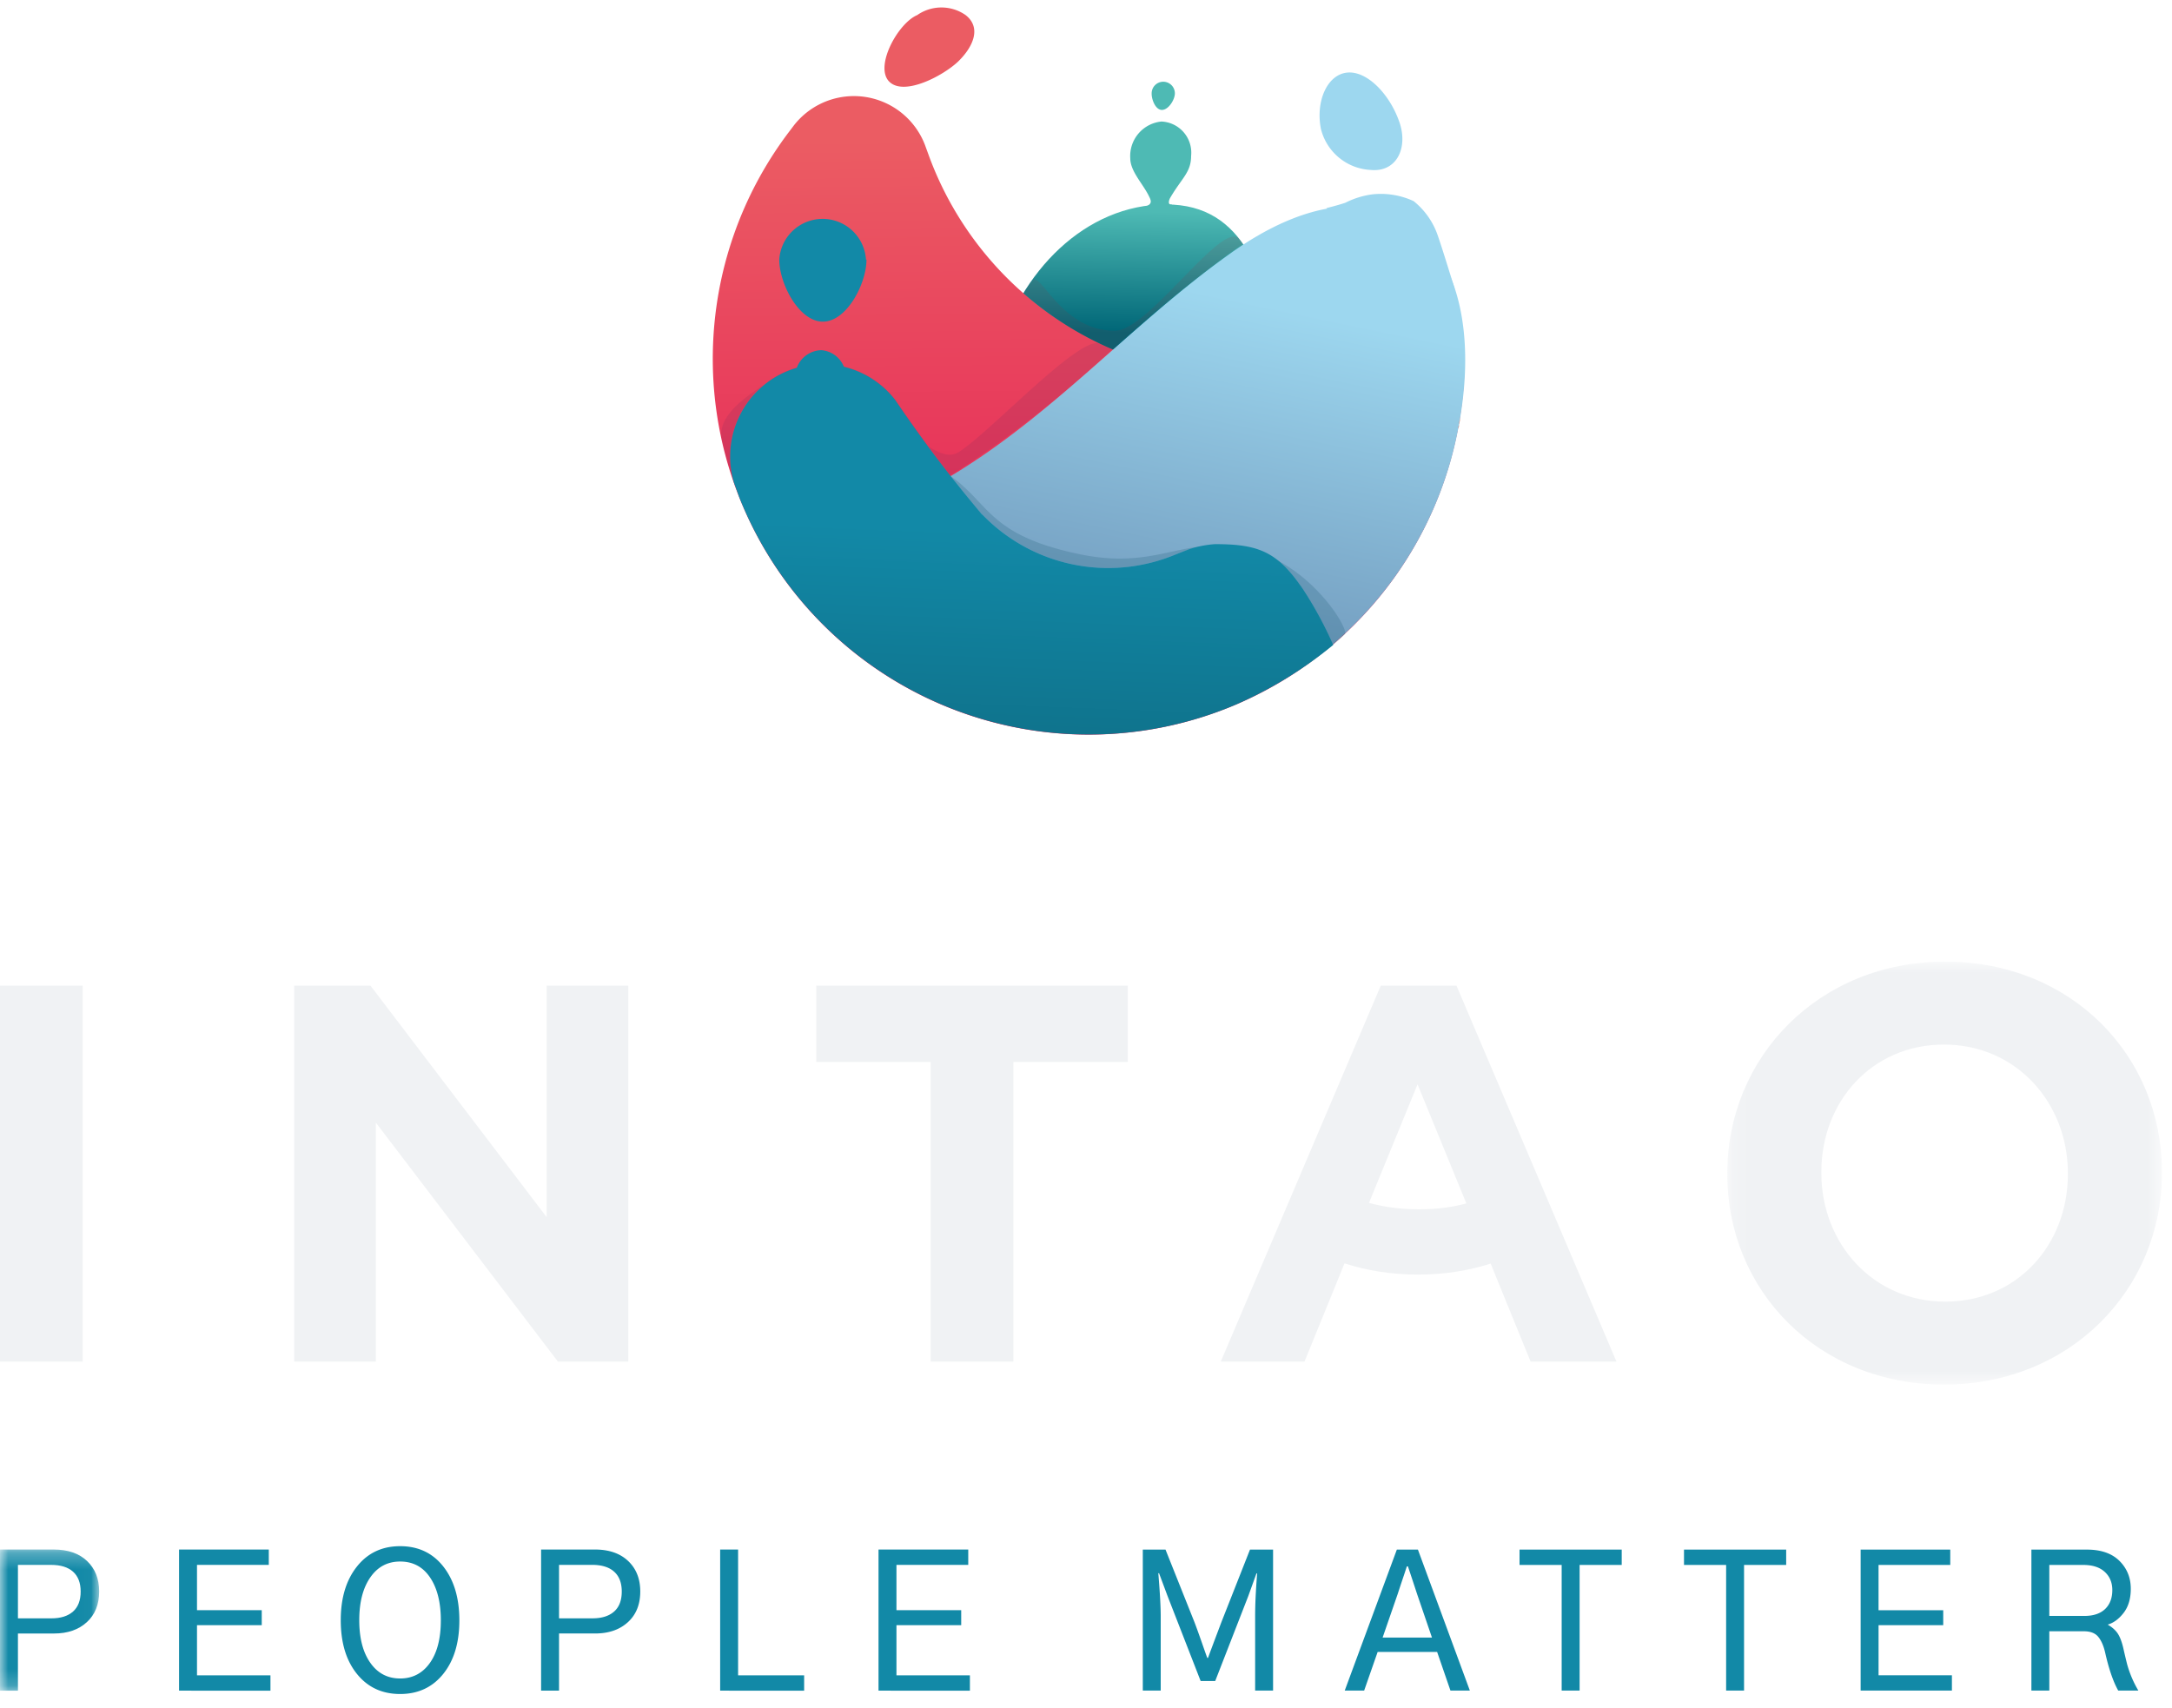<svg xmlns="http://www.w3.org/2000/svg" xmlns:xlink="http://www.w3.org/1999/xlink" width="131" height="103" viewBox="0 0 131 103">
    <defs>
        <path id="a" d="M.178.826h26.216v25.511H.178z"/>
        <path id="c" d="M0 .287h5.98v8.512H0z"/>
        <linearGradient id="e" x1="51.284%" x2="50.339%" y1="2.345%" y2="43.384%">
            <stop offset="0%" stop-color="#4EBAB4"/>
            <stop offset="100%" stop-color="#067"/>
        </linearGradient>
        <linearGradient id="f" x1="49.603%" x2="50.529%" y1="6.554%" y2="85.458%">
            <stop offset="0%" stop-color="#EB5C63"/>
            <stop offset="100%" stop-color="#E62156"/>
        </linearGradient>
        <linearGradient id="g" x1="53.759%" x2="33.258%" y1="27.843%" y2="131.648%">
            <stop offset="0%" stop-color="#9DD7EF"/>
            <stop offset="100%" stop-color="#516E99"/>
        </linearGradient>
        <linearGradient id="h" x1="50.293%" x2="44.41%" y1="45.184%" y2="139.254%">
            <stop offset="0%" stop-color="#1289A7"/>
            <stop offset="100%" stop-color="#0D647A"/>
        </linearGradient>
    </defs>
    <g fill="none" fill-rule="evenodd">
        <path fill="#F0F2F4" d="M0 82.126h4.989V59.45H0zM17.745 59.45h4.6L32.97 73.412V59.45h4.924v22.676H33.65L22.669 67.711v14.415h-4.924zM56.132 64.05h-6.9v-4.6H68.02v4.6h-6.9v18.076h-4.988zM82.567 72.553l2.93-7.152 2.943 7.183c-.845.231-1.786.357-2.848.357-1.107 0-2.113-.14-3.025-.388zm5.278-13.103h-4.567l-9.649 22.675h5.049l2.058-5.05.354-.875c1.343.435 2.835.677 4.441.677 1.577 0 3.048-.238 4.378-.664l.348.863 2.059 5.05h5.179l-9.65-22.677z"/>
        <g transform="translate(104 57.174)">
            <mask id="b" fill="#fff">
                <use xlink:href="#a"/>
            </mask>
            <path fill="#F0F2F4" d="M20.72 13.652v-.07c0-4.229-3.1-7.753-7.47-7.753-4.369 0-7.399 3.454-7.399 7.681v.072c0 4.228 3.1 7.752 7.471 7.752 4.368 0 7.398-3.454 7.398-7.682m-20.542 0v-.07C.178 6.57 5.71.826 13.322.826c7.61 0 13.072 5.673 13.072 12.684v.072c0 7.011-5.532 12.755-13.144 12.755-7.61 0-13.072-5.673-13.072-12.685" mask="url(#b)"/>
        </g>
        <g transform="translate(0 93.174)">
            <mask id="d" fill="#fff">
                <use xlink:href="#c"/>
            </mask>
            <path fill="#1289A7" d="M1.082 4.437h2.02c.558 0 .99-.136 1.3-.408.308-.271.463-.674.463-1.21 0-.521-.153-.92-.457-1.194-.305-.275-.748-.413-1.328-.413H1.082v3.225zM0 8.799V.287h3.247c.848 0 1.515.229 2.002.69.488.462.732 1.076.732 1.842 0 .78-.25 1.399-.748 1.852-.498.454-1.157.68-1.975.68H1.082v3.448H0z" mask="url(#d)"/>
        </g>
        <path fill="#1289A7" d="M10.8 101.972V93.46h5.412v.926h-4.33v2.733h3.905v.904h-3.905v3.024h4.43v.926zM21.668 97.722c0 1.078.22 1.934.664 2.566.442.633 1.043.95 1.802.95.75 0 1.347-.313 1.79-.932.443-.623.664-1.48.664-2.573 0-1.079-.216-1.94-.647-2.583-.431-.644-1.034-.966-1.807-.966-.76 0-1.36.32-1.802.96-.443.64-.664 1.5-.664 2.578m-1.116 0c0-1.34.325-2.418.976-3.236.65-.819 1.519-1.228 2.606-1.228 1.093 0 1.96.41 2.605 1.229.643.818.966 1.9.966 3.247 0 1.353-.327 2.43-.977 3.235-.651.804-1.516 1.205-2.594 1.205-1.087 0-1.955-.404-2.606-1.212-.651-.805-.976-1.885-.976-3.24M33.717 97.61h2.02c.558 0 .99-.136 1.3-.408.308-.27.463-.674.463-1.21 0-.52-.153-.919-.457-1.194-.305-.275-.748-.413-1.328-.413h-1.998v3.225zm-1.082 4.362V93.46h3.247c.848 0 1.515.23 2.002.691.488.461.732 1.075.732 1.841 0 .781-.25 1.4-.748 1.852-.498.454-1.157.68-1.975.68h-2.176v3.448h-1.082zM43.435 101.972V93.46h1.082v7.587H48.5v.926zM52.986 101.972V93.46h5.412v.926h-4.33v2.733h3.905v.904h-3.905v3.024h4.43v.926zM68.926 101.968v-8.503h1.37l1.738 4.357c.12.312.272.734.458 1.265.185.532.293.834.323.908h.045c.037-.111.307-.836.813-2.173l1.717-4.357h1.393v8.503h-1.082v-4.48c0-.713.04-1.576.122-2.586h-.043l-.49 1.36-1.996 5.127h-.88l-1.996-5.127-.512-1.371h-.044c.096 1.16.144 2.025.144 2.597v4.48h-1.08zM83.39 98.77h2.976l-.903-2.643a195.61 195.61 0 0 0-.546-1.649h-.066a70.55 70.55 0 0 1-.274.825c-.13.386-.22.661-.273.824l-.914 2.642zm-2.285 3.197l3.143-8.503h1.271l3.132 8.503h-1.17l-.803-2.329H83.09l-.814 2.33h-1.17zM91.648 94.39v-.925h6.163v.924h-2.54v7.579h-1.082v-7.579zM101.567 94.39v-.925h6.163v.924h-2.541v7.579h-1.081v-7.579zM112.221 101.968v-8.503h5.405v.925h-4.325v2.73h3.901v.903h-3.9v3.02h4.424v.925zM123.6 97.465h2.116c.543 0 .96-.14 1.25-.417.29-.28.434-.66.434-1.144 0-.452-.153-.818-.457-1.096-.305-.28-.736-.418-1.293-.418h-2.05v3.075zm-1.08 4.503v-8.503h3.352c.847 0 1.5.227 1.957.679.457.454.685 1.015.685 1.683 0 .595-.144 1.078-.429 1.45-.286.37-.607.609-.964.712.297.17.512.372.647.603.134.229.245.56.334.99.082.35.146.619.195.81a6.549 6.549 0 0 0 .674 1.576h-1.214c-.305-.542-.569-1.311-.792-2.307-.096-.41-.236-.722-.418-.941-.182-.22-.473-.33-.875-.33H123.6v3.578h-1.08z"/>
        <g transform="translate(42 -1)">
            <ellipse cx="23.67" cy="22.68" rx="22.67" ry="22.68"/>
            <path fill="url(#e)" fill-rule="nonzero" d="M35.63 22.47c1.41 4.63-3.93 8.77-8.78 8.77s-10.07-4.11-8.77-8.77c1.43-5.13 5.4-9.14 10.24-9.14s5.87 4.44 7.31 9.14z"/>
            <path fill="url(#f)" fill-rule="nonzero" d="M5.9 8.54a4.59 4.59 0 0 1 7.89 1.21l.27.74a20.34 20.34 0 0 0 19.06 13.23 19.43 19.43 0 0 0 12.66-4.55 22.08 22.08 0 0 1 .55 3.46A22.67 22.67 0 1 1 5.62 8.91l.28-.37z"/>
            <path fill="#BD1622" fill-rule="nonzero" d="M32.13 16.29c.28-.21.56-.4.84-.58l-.2-.28c-1-1.29-5.47 5.52-7.53 5.52-3.29 0-4.51-3.73-5-3-.17.23-.33.48-.48.72a20.36 20.36 0 0 0 5.36 3.39 86.23 86.23 0 0 1 7.01-5.77z" opacity=".1" style="mix-blend-mode:multiply"/>
            <path fill="#29235C" fill-rule="nonzero" d="M2.27 30.1a5.56 5.56 0 0 1 9.54-5.22l.18.22s1.74 2.53 3.31 4.59a66.46 66.46 0 0 0 9.79-7.62c-.43-.19-.49-.21-.82-.37-1.35-.28-6.58 5.39-8.45 6.57-1.87 1.18-5.38-4.78-7.33-4.78-1.45 0-3.45 0-4.28.61-.83.61-3 1.84-2.68 3.41a22.18 22.18 0 0 0 1 3.25l-.26-.66z" opacity=".1"/>
            <path fill="#4EBAB4" fill-rule="nonzero" d="M28.27 13.56c-.09-.09-1.39 0-1.07-.15.32-.15.2-.37.09-.59-.36-.74-1.12-1.49-1.12-2.27a2.09 2.09 0 0 1 1.88-2.22 1.88 1.88 0 0 1 1.79 2.07c0 1-.56 1.33-1.26 2.53-.09.16-.15.41.06.41s-.36.18-.37.22z"/>
            <path fill="url(#g)" fill-rule="nonzero" d="M14.86 30c6.52-3.77 11.2-9.33 17.27-13.66C41.71 9.45 48 15.67 46 26.58A22.61 22.61 0 0 1 33.36 43.1c-6.14.9-15.02-8.99-18.5-13.1z"/>
            <path fill="#E84E1B" fill-rule="nonzero" d="M46 26.58l.06-.38c0 .21-.07.42-.11.63.05-.09.05-.17.05-.25z"/>
            <g fill="#104F69" fill-rule="nonzero" opacity=".2">
                <path d="M34.93 42.29l-.29.17.29-.17zM23.13 34.43c-5.52-1.14-5.44-3.08-7.83-4.74A21.94 21.94 0 0 0 17.2 32l.1.09a10.54 10.54 0 0 0 11.54 2.38l.87-.32a4.85 4.85 0 0 1 1.38-.2c2.69 0 4 .37 5.52 2.64a22.32 22.32 0 0 1 1.79 3.31c.28-.24.38-.32.71-.63.33-.31-2.46-4.91-6.71-5.27-3.22-.5-4.83 1.35-9.27.43z"/>
            </g>
            <path fill="#1289A7" fill-rule="nonzero" d="M10.26 16.66c0 1.45-1.19 3.74-2.63 3.74S5 18.11 5 16.66a2.62 2.62 0 0 1 5.23 0h.03z"/>
            <path fill="#EB5C63" fill-rule="nonzero" d="M15.8 4.7c-.92.88-3.3 2.13-4.18 1.21-.88-.92.54-3.51 1.7-4a2.55 2.55 0 0 1 2.92 0c.96.75.47 1.9-.44 2.79z"/>
            <path fill="#4EBAB4" fill-rule="nonzero" d="M28.86 6.63c0 .39-.39 1-.78 1s-.63-.63-.62-1a.7.7 0 0 1 1.4 0z"/>
            <path fill="url(#h)" fill-rule="nonzero" d="M29.71 34.13a6.34 6.34 0 0 1 1.57-.31c2.69 0 3.78.48 5.33 2.75a23 23 0 0 1 1.8 3.33 25 25 0 0 1-5.85 3.59A22.69 22.69 0 0 1 2.59 31l-.32-.88a5.56 5.56 0 0 1 9.54-5.22l.18.22A79.61 79.61 0 0 0 17.2 32l.1.09a10.54 10.54 0 0 0 11.54 2.38l.87-.34z"/>
            <path fill="#1289A7" fill-rule="nonzero" d="M8.91 23.15c.19.59-.88.86-1.44.86-.56 0-1.57-.28-1.39-.89a1.63 1.63 0 0 1 1.45-1 1.6 1.6 0 0 1 1.38 1.03z"/>
            <path fill="#9DD7EF" fill-rule="nonzero" d="M42.39 8.33c.56 1.57-.14 3.07-1.72 2.92a3.26 3.26 0 0 1-3-2.47c-.33-1.64.36-3.27 1.57-3.4 1.21-.13 2.57 1.3 3.15 2.95zM45.74 18.44S45 16 44.69 15.13a4.55 4.55 0 0 0-1.43-2 4.71 4.71 0 0 0-2.47-.41 5.06 5.06 0 0 0-1.65.51c-.58.19-1.14.32-1.14.32l1.48 1.29 2.76 1.26 3.5 2.34z"/>
        </g>
    </g>
</svg>
